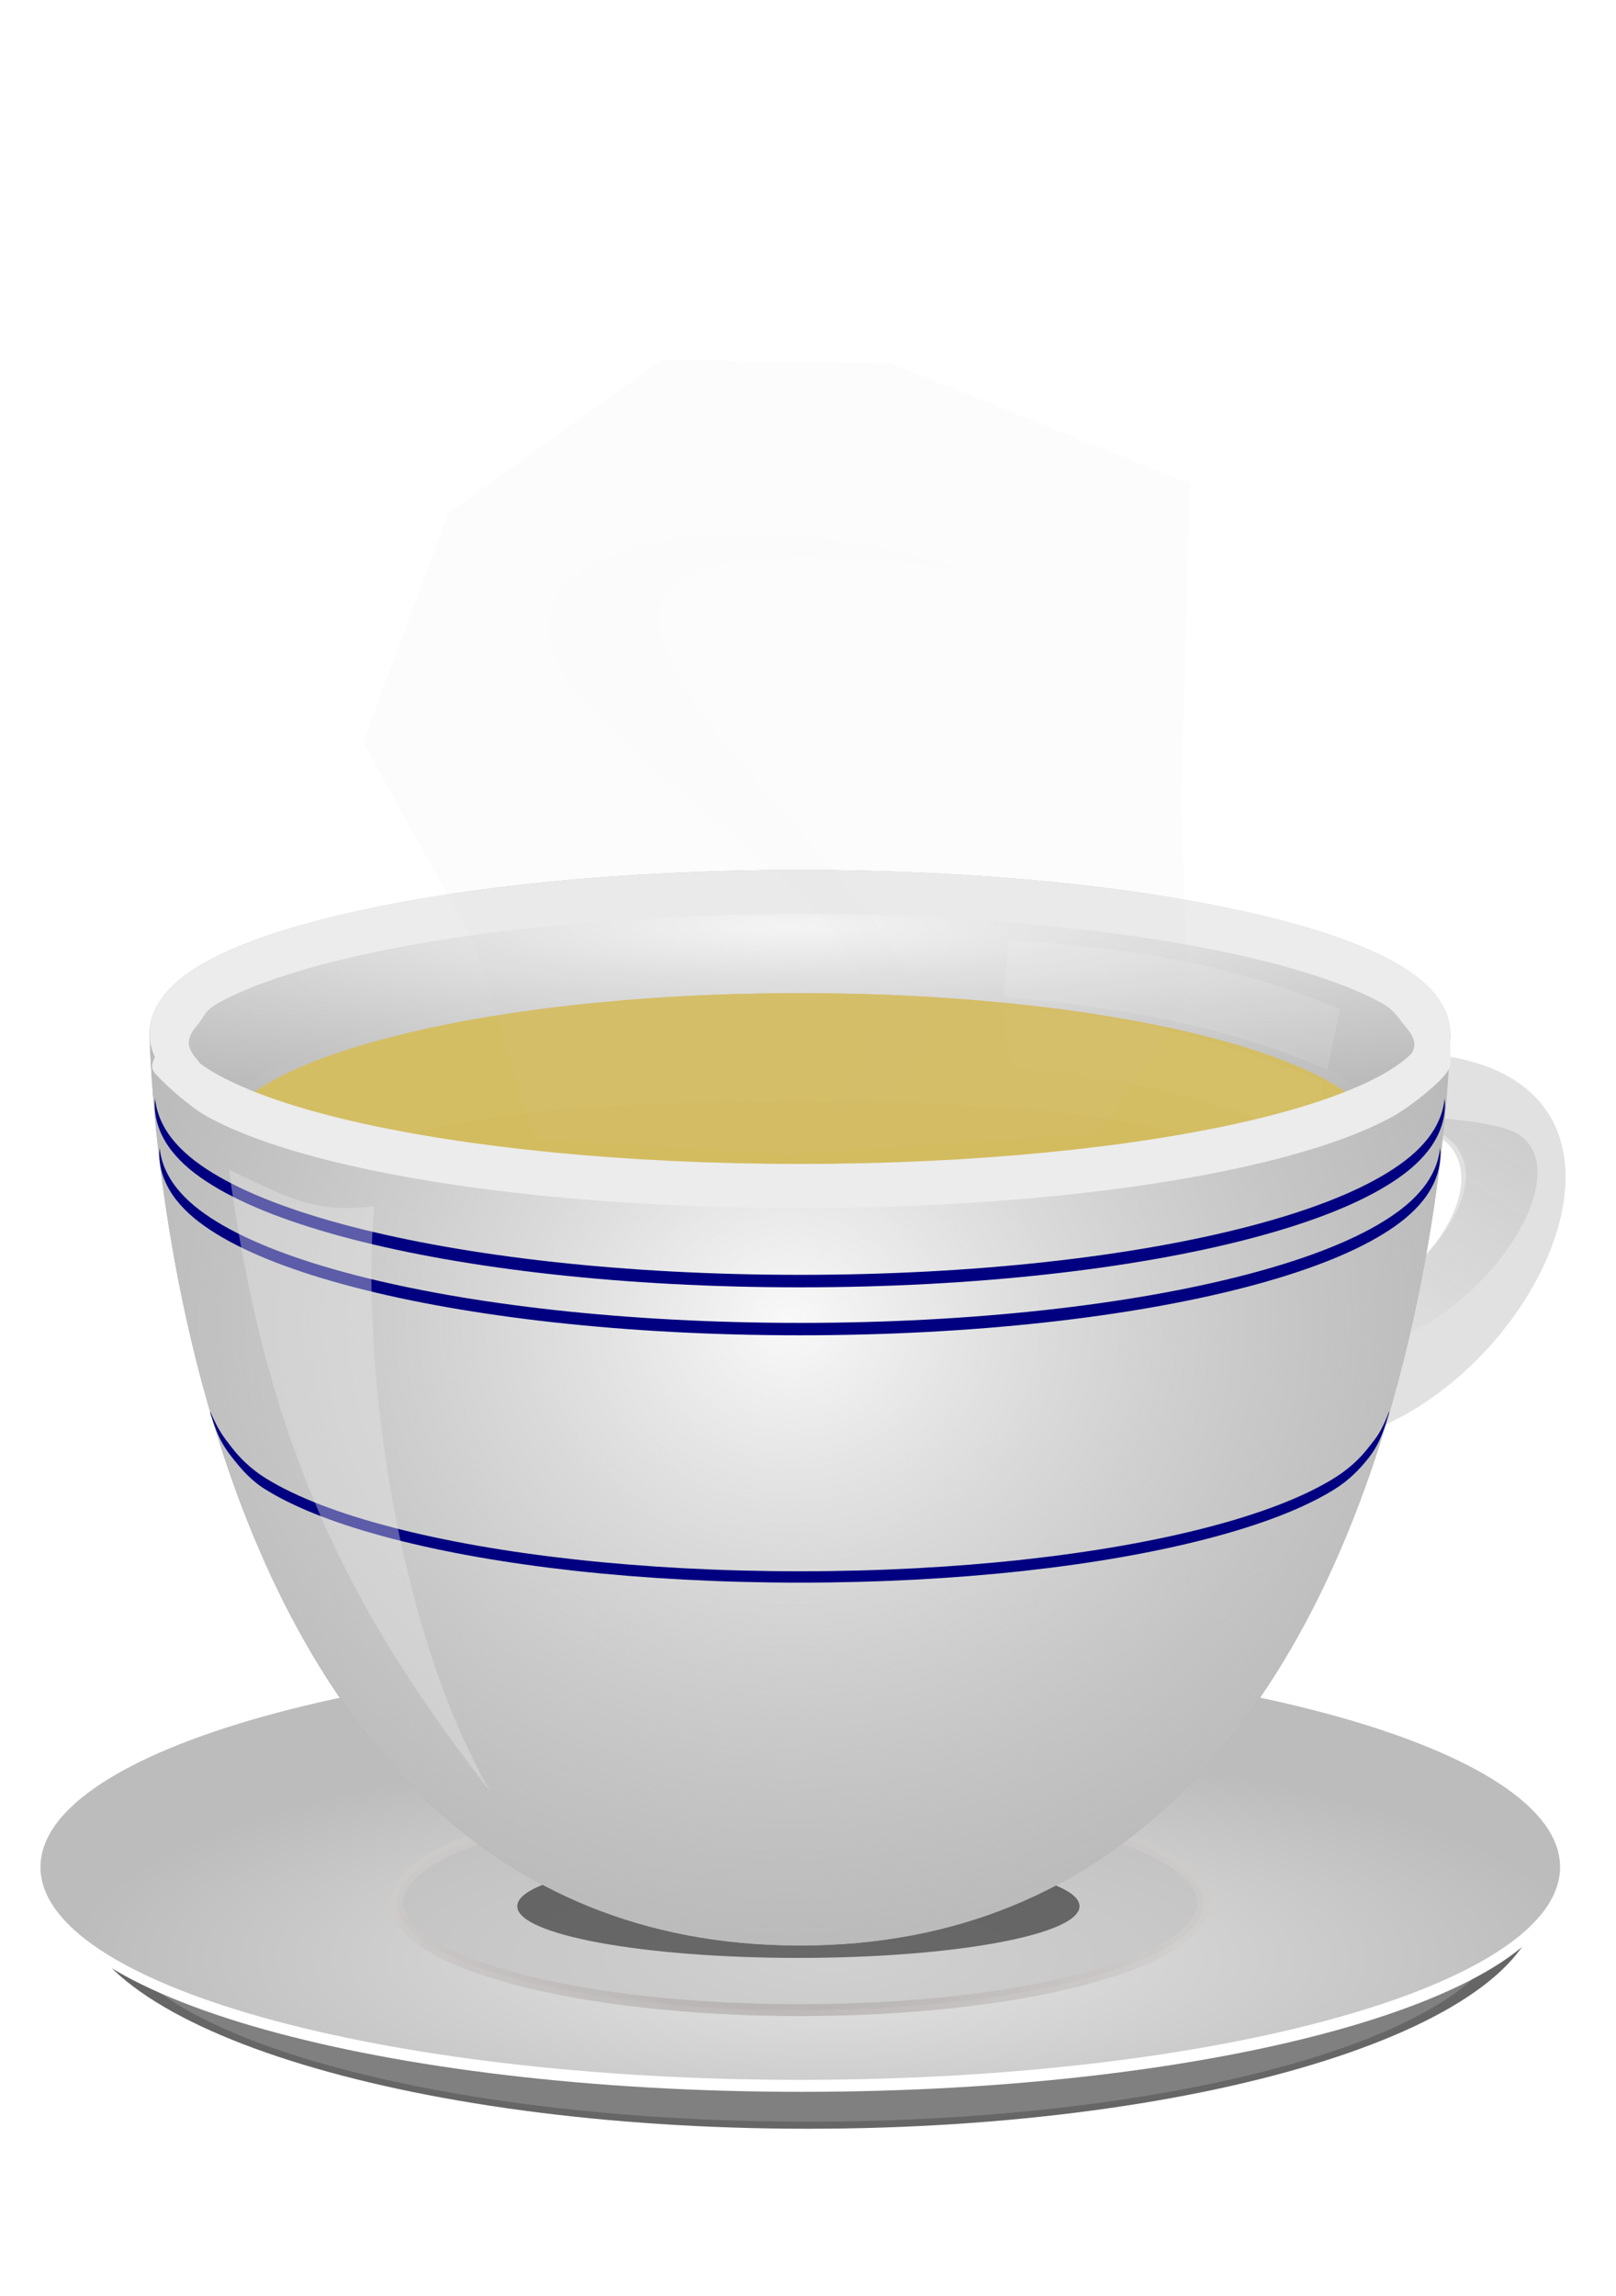 <?xml version="1.0" encoding="UTF-8" standalone="no"?>
<svg
   version="1.1"
   viewBox="0 0 332.598 472.441"
   id="svg18754"
   sodipodi:docname="tea.svg"
   width="88mm"
   height="125mm"
   inkscape:version="1.2.2 (732a01da63, 2022-12-09)"
   xmlns:inkscape="http://www.inkscape.org/namespaces/inkscape"
   xmlns:sodipodi="http://sodipodi.sourceforge.net/DTD/sodipodi-0.dtd"
   xmlns="http://www.w3.org/2000/svg"
   xmlns:svg="http://www.w3.org/2000/svg">
  <sodipodi:namedview
     id="namedview18756"
     pagecolor="#505050"
     bordercolor="#eeeeee"
     borderopacity="1"
     inkscape:showpageshadow="0"
     inkscape:pageopacity="0"
     inkscape:pagecheckerboard="0"
     inkscape:deskcolor="#505050"
     showgrid="false"
     inkscape:zoom="0.79124152"
     inkscape:cx="378.51907"
     inkscape:cy="340.60397"
     inkscape:current-layer="svg18754"
     inkscape:document-units="mm" />
  <defs
     id="defs18700">
    <filter
       id="q"
       x="-0.052"
       y="-0.186"
       width="1.104"
       height="1.371"
       color-interpolation-filters="sRGB">
      <feGaussianBlur
         stdDeviation="5.412"
         id="feGaussianBlur18640" />
    </filter>
    <filter
       id="o"
       color-interpolation-filters="sRGB"
       x="-0.016"
       y="-0.057"
       width="1.032"
       height="1.114">
      <feGaussianBlur
         stdDeviation="0.858"
         id="feGaussianBlur18643" />
    </filter>
    <filter
       id="u"
       x="-0.067"
       y="-0.365"
       width="1.134"
       height="1.731"
       color-interpolation-filters="sRGB">
      <feGaussianBlur
         stdDeviation="2.587"
         id="feGaussianBlur18646" />
    </filter>
    <filter
       id="r"
       color-interpolation-filters="sRGB"
       x="-0.035"
       y="-0.036"
       width="1.07"
       height="1.072">
      <feGaussianBlur
         stdDeviation="1.299"
         id="feGaussianBlur18649" />
    </filter>
    <filter
       id="t"
       color-interpolation-filters="sRGB"
       x="-0.009"
       y="-0.047"
       width="1.017"
       height="1.093">
      <feGaussianBlur
         stdDeviation="0.689"
         id="feGaussianBlur18652" />
    </filter>
    <filter
       id="a"
       x="-0.046"
       y="-0.112"
       width="1.091"
       height="1.225"
       color-interpolation-filters="sRGB">
      <feGaussianBlur
         stdDeviation="2.236"
         id="feGaussianBlur18655" />
    </filter>
    <filter
       id="p"
       color-interpolation-filters="sRGB"
       x="-0.015"
       y="-0.06"
       width="1.03"
       height="1.119">
      <feGaussianBlur
         stdDeviation="3.002"
         id="feGaussianBlur18658" />
    </filter>
    <filter
       id="v"
       x="-0.329"
       y="-0.343"
       width="1.659"
       height="1.686"
       color-interpolation-filters="sRGB">
      <feGaussianBlur
         stdDeviation="41.868"
         id="feGaussianBlur18661" />
    </filter>
    <filter
       id="s"
       x="-0.06"
       y="-0.044"
       width="1.121"
       height="1.087"
       color-interpolation-filters="sRGB">
      <feGaussianBlur
         result="fbSourceGraphic"
         stdDeviation="3.883"
         id="feGaussianBlur18664" />
      <feColorMatrix
         in="fbSourceGraphic"
         result="fbSourceGraphicAlpha"
         values="0 0 0 -1 0 0 0 0 -1 0 0 0 0 -1 0 0 0 0 1 0"
         id="feColorMatrix18666" />
      <feTurbulence
         baseFrequency="0.05"
         numOctaves="5"
         result="result91"
         type="fractalNoise"
         id="feTurbulence18668" />
      <feDisplacementMap
         in="fbSourceGraphic"
         in2="result91"
         result="result5"
         scale="25"
         xChannelSelector="R"
         id="feDisplacementMap18670"
         yChannelSelector="A" />
      <feComposite
         in="fbSourceGraphic"
         in2="result5"
         operator="atop"
         id="feComposite18672" />
    </filter>
    <radialGradient
       id="x"
       cx="323.37"
       cy="457.92"
       r="107"
       gradientTransform="matrix(2.933,6.6487e-7,-5.9363e-7,2.619,-592.04,-483.97)"
       gradientUnits="userSpaceOnUse">
      <stop
         stop-color="#f9f9f9"
         offset="0"
         id="stop18675" />
      <stop
         stop-color="#ccc"
         stop-opacity="0"
         offset="1"
         id="stop18677" />
    </radialGradient>
    <radialGradient
       id="y"
       cx="130"
       cy="-18.99"
       r="107"
       gradientTransform="matrix(6.18,1.3483e-7,0,0.943,-447.03,587.37)"
       gradientUnits="userSpaceOnUse">
      <stop
         stop-color="#f7f7f7"
         offset="0"
         id="stop18680" />
      <stop
         stop-color="#cecece"
         stop-opacity="0"
         offset="1"
         id="stop18682" />
    </radialGradient>
    <radialGradient
       id="z"
       cx="330"
       cy="670.39"
       r="125.5"
       gradientTransform="matrix(1,0,0,0.283,0,442.73)"
       gradientUnits="userSpaceOnUse">
      <stop
         stop-color="#e6e6e6"
         offset="0"
         id="stop18685" />
      <stop
         stop-color="#bcbcbc"
         offset="1"
         id="stop18687" />
    </radialGradient>
    <radialGradient
       id="aa"
       cx="317.6"
       cy="698.26"
       r="125.5"
       gradientTransform="matrix(1.036,0.037,-0.024,0.429,5.253,328.88)"
       gradientUnits="userSpaceOnUse">
      <stop
         stop-color="#978f8f"
         offset="0"
         id="stop18690" />
      <stop
         stop-color="#d1cbcb"
         offset="1"
         id="stop18692" />
    </radialGradient>
    <linearGradient
       id="w"
       x1="588"
       x2="523.82"
       y1="71.52"
       y2="172.52"
       gradientTransform="translate(39.51,552.9)"
       gradientUnits="userSpaceOnUse">
      <stop
         stop-color="#808080"
         offset="0"
         id="stop18695" />
      <stop
         stop-color="#808080"
         stop-opacity="0"
         offset="1"
         id="stop18697" />
    </linearGradient>
  </defs>
  <g
     transform="matrix(0.558,0,0,0.558,-36.265,-127.166)"
     id="g18752">
    <path
       transform="matrix(2.159,0,0,2.449,-338.75,-584.77)"
       d="m 450,617.36 c 0,19.33 -55.964,35 -125,35 -69.036,0 -125,-15.67 -125,-35 0,-19.33 55.964,-35 125,-35 69.036,0 125,15.67 125,35 z"
       fill="#666666"
       filter="url(#q)"
       id="path18702" />
    <path
       transform="matrix(2.067,0,0,2.193,-308.88,-420.37)"
       d="m 450,617.36 c 0,19.33 -55.964,35 -125,35 -69.036,0 -125,-15.67 -125,-35 0,-19.33 55.964,-35 125,-35 69.036,0 125,15.67 125,35 z"
       fill="#808080"
       id="path18704" />
    <path
       transform="matrix(2.242,0,0,2.242,-367.92,-463.34)"
       d="m 450,617.36 c 0,19.33 -55.964,35 -125,35 -69.036,0 -125,-15.67 -125,-35 0,-19.33 55.964,-35 125,-35 69.036,0 125,15.67 125,35 z"
       fill="#ffffff"
       id="path18706" />
    <path
       transform="matrix(2.242,0,0,2.242,-368.48,-467.76)"
       d="m 450,617.36 c 0,19.33 -55.964,35 -125,35 -69.036,0 -125,-15.67 -125,-35 0,-19.33 55.964,-35 125,-35 69.036,0 125,15.67 125,35 z"
       fill="url(#z)"
       id="path18708"
       style="fill:url(#z)" />
    <path
       transform="matrix(1.19,0,0,1.133,-26.604,230.01)"
       d="m 450,617.36 c 0,19.33 -55.964,35 -125,35 -69.036,0 -125,-15.67 -125,-35 0,-19.33 55.964,-35 125,-35 69.036,0 125,15.67 125,35 z"
       fill="#bdbdbd"
       filter="url(#o)"
       opacity="0.733"
       stroke="url(#aa)"
       stroke-linecap="round"
       stroke-linejoin="round"
       stroke-width="3.861"
       id="path18710"
       style="stroke:url(#aa)" />
    <path
       transform="matrix(2.242,0,0,2.242,62.966,424.61)"
       d="m 178.5,225.78 c 0,4.694 -20.707,8.5 -46.25,8.5 -25.543,0 -46.25,-3.806 -46.25,-8.5 0,-4.694 20.707,-8.5 46.25,-8.5 25.543,0 46.25,3.806 46.25,8.5 z"
       fill="#333333"
       filter="url(#u)"
       opacity="0.812"
       id="path18712" />
    <path
       d="m 556.74,617.46 -1.232,26.454 c 87.84,-15.545 41.072,72.978 -20,72 l -1,45 c 90.651,8.959 178.32,-162.67 22.232,-143.45 z"
       fill="#e1e1e1"
       id="path18714" />
    <path
       d="m 573.82,639.15 c 0,0 41.833,0.381 51.693,7.319 27.193,19.135 -35.523,96.704 -82.672,75.478 31.459,-3.421 104.79,-74.757 30.979,-82.797 z"
       fill="url(#w)"
       filter="url(#r)"
       opacity="0.49"
       id="path18716"
       style="fill:url(#w)" />
    <path
       d="m 360.02,548.66 c -65.086,0 -123.98,6.122 -166.93,16.041 -21.474,4.96 -38.975,10.751 -51.487,17.582 -6.256,3.416 -11.232,7.036 -14.991,11.278 -3.759,4.242 -6.445,9.551 -6.445,15.481 0,0 4.483,336.24 239.85,336.24 235.367,0 239.85,-336.24 239.85,-336.24 0,-5.93 -2.686,-11.239 -6.445,-15.481 -3.759,-4.242 -8.735,-7.862 -14.991,-11.278 -12.511,-6.832 -30.012,-12.623 -51.487,-17.582 -42.948,-9.919 -101.84,-16.041 -166.93,-16.041 z"
       fill="#a9a9a9"
       id="path18718" />
    <path
       d="m 360.02,548.66 c -65.086,0 -123.98,6.122 -166.93,16.041 -21.474,4.96 -38.975,10.751 -51.487,17.582 -6.256,3.416 -11.232,7.036 -14.991,11.278 -3.759,4.242 -6.445,9.551 -6.445,15.481 0,0 4.483,336.24 239.85,336.24 235.367,0 239.85,-336.24 239.85,-336.24 0,-5.93 -2.686,-11.239 -6.445,-15.481 -3.759,-4.242 -8.735,-7.862 -14.991,-11.278 -12.511,-6.832 -30.012,-12.623 -51.487,-17.582 -42.948,-9.919 -101.84,-16.041 -166.93,-16.041 z"
       fill="url(#y)"
       id="path18720"
       style="fill:url(#y)" />
    <path
       d="m 360.03,594.12 c -59.032,0 -112.43,6.229 -151.38,16.372 -19.477,5.071 -35.354,11.032 -46.702,18.018 -5.674,3.493 -10.215,7.183 -13.624,11.521 -3.409,4.338 -5.83,9.789 -5.83,15.852 0,6.063 2.421,11.428 5.83,15.766 3.409,4.338 7.95,8.028 13.624,11.521 11.348,6.986 27.225,13.033 46.702,18.104 38.953,10.143 92.352,16.285 151.38,16.285 59.032,0 112.43,-6.143 151.38,-16.285 19.477,-5.071 35.354,-11.119 46.702,-18.104 5.674,-3.493 10.215,-7.183 13.624,-11.521 3.409,-4.338 5.83,-9.702 5.83,-15.766 0,-6.063 -2.421,-11.515 -5.83,-15.852 -3.4,-4.344 -7.94,-8.035 -13.61,-11.528 -11.35,-6.985 -27.23,-12.946 -46.7,-18.017 -38.953,-10.143 -92.352,-16.372 -151.38,-16.372 z"
       color="#000000"
       fill="#d3bc5f"
       style="text-indent:0;text-transform:none"
       id="path18722" />
    <path
       d="m 360.03,594.12 c -59.032,0 -112.43,6.229 -151.38,16.372 -19.477,5.071 -35.354,11.032 -46.702,18.018 -5.674,3.493 -10.215,7.183 -13.624,11.521 -3.409,4.338 -5.83,9.789 -5.83,15.852 0,6.063 2.421,11.428 5.83,15.766 3.409,4.338 7.95,8.028 13.624,11.521 11.348,6.986 27.225,13.033 46.702,18.104 38.953,10.143 92.352,16.285 151.38,16.285 59.032,0 112.43,-6.143 151.38,-16.285 19.477,-5.071 35.354,-11.119 46.702,-18.104 5.674,-3.493 10.215,-7.183 13.624,-11.521 3.409,-4.338 5.83,-9.702 5.83,-15.766 0,-6.063 -2.421,-11.515 -5.83,-15.852 -3.4,-4.344 -7.94,-8.035 -13.61,-11.528 -11.35,-6.985 -27.23,-12.946 -46.7,-18.017 -38.953,-10.143 -92.352,-16.372 -151.38,-16.372 z"
       color="#000000"
       fill="#d3bc5f"
       style="text-indent:0;text-transform:none"
       id="path18724" />
    <path
       transform="matrix(2.242,0,0,2.242,64.966,418.65)"
       d="m 131.62,76.281 c -26.335,0 -50.154,2.788 -67.531,7.312 -8.689,2.262 -15.781,4.915 -20.844,8.031 -2.531,1.558 -4.542,3.19 -6.062,5.125 -1.521,1.935 -2.594,4.389 -2.594,7.094 0,2.705 1.073,5.096 2.594,7.031 0.253,0.322 0.531,0.63 0.812,0.938 1.405,-1.53 5.712,-0.861 7.813,-2.155 5.062,-3.116 12.155,-5.769 20.844,-8.031 17.378,-4.525 38.949,-5.56 65.283,-5.56 26.335,0 48.424,1.477 65.802,6.002 8.689,2.262 15.781,4.915 20.844,8.031 2.102,1.294 5.259,0.182 6.664,1.713 0.281,-0.307 0.559,-0.615 0.812,-0.938 1.521,-1.935 2.625,-4.326 2.625,-7.031 0,-2.705 -1.104,-5.159 -2.625,-7.094 -1.521,-1.935 -3.531,-3.567 -6.062,-5.125 -5.062,-3.116 -12.155,-5.769 -20.844,-8.031 -17.378,-4.525 -41.196,-7.312 -67.531,-7.312 z"
       color="#000000"
       fill="#d8d8d8"
       filter="url(#t)"
       opacity="0.202"
       style="text-indent:0;text-transform:none"
       id="path18726" />
    <path
       d="m 120.18,609.03 c 0,0 4.483,336.27 239.85,336.27 235.367,0 239.85,-336.27 239.85,-336.27 -59.38,55.195 -185.1,53.863 -239.85,54.247 -47.428,-9.048 -232.78,-4.109 -239.85,-54.247 z"
       fill="#b5b5b5"
       id="path18728" />
    <path
       d="m 120.18,609.03 c 0,0 4.483,336.27 239.85,336.27 235.367,0 239.85,-336.27 239.85,-336.27 -59.38,55.195 -185.1,53.863 -239.85,54.247 -47.428,-9.048 -232.78,-4.109 -239.85,-54.247 z"
       fill="url(#x)"
       id="path18730"
       style="fill:url(#x)" />
    <path
       d="m 360.03,548.66 c -65.086,0 -123.96,6.092 -166.91,16.011 -21.474,4.96 -38.98,10.789 -51.491,17.62 -6.256,3.416 -11.263,7.025 -15.021,11.267 -3.759,4.242 -6.428,9.573 -6.428,15.502 0,5.93 2.669,11.176 6.428,15.418 3.759,4.242 8.765,7.851 15.021,11.267 12.511,6.832 30.017,12.745 51.491,17.705 42.948,9.919 101.82,15.926 166.91,15.926 65.086,0 123.96,-6.007 166.91,-15.926 21.474,-4.96 38.98,-10.873 51.491,-17.705 6.256,-3.416 11.263,-7.025 15.021,-11.267 3.759,-4.242 6.428,-9.488 6.428,-15.418 0,-5.93 -2.669,-11.26 -6.428,-15.502 -3.759,-4.242 -8.765,-7.851 -15.021,-11.267 C 565.92,575.459 548.414,569.63 526.94,564.671 483.992,554.752 425.12,548.66 360.03,548.66 Z m 0,12.283 c 64.563,0 123.01,6.138 165.02,15.841 21.007,4.852 37.939,10.632 49.186,16.773 5.623,3.071 9.801,6.248 12.296,9.064 2.496,2.817 3.144,4.882 3.144,6.438 0,1.556 -0.648,3.537 -3.144,6.354 -2.496,2.817 -6.673,5.994 -12.296,9.064 -11.247,6.141 -28.178,12.006 -49.186,16.858 -42.01,9.705 -100.45,15.758 -165.02,15.758 -64.559,0 -123.01,-6.053 -165.02,-15.757 -21.007,-4.851 -37.939,-10.717 -49.186,-16.858 -5.623,-3.071 -9.801,-6.248 -12.296,-9.064 -2.496,-2.817 -3.144,-4.797 -3.144,-6.354 0,-1.556 0.648,-3.622 3.144,-6.438 2.496,-2.817 6.673,-5.994 12.296,-9.064 11.247,-6.141 28.178,-11.921 49.186,-16.773 42.014,-9.703 100.46,-15.841 165.02,-15.841 z"
       color="#000000"
       fill="#ececec"
       style="text-indent:0;text-transform:none"
       id="path18732" />
    <path
       d="m 123.88,651.15 c -0.059,0.69 -0.143,1.439 -0.143,2.145 0,6.586 2.589,12.375 6.291,17.086 3.703,4.711 8.636,8.717 14.799,12.511 12.325,7.588 29.604,14.152 50.759,19.66 42.314,11.016 100.32,17.729 164.43,17.729 64.119,0 122.12,-6.713 164.43,-17.73 21.155,-5.508 38.433,-12.072 50.759,-19.66 6.163,-3.794 11.096,-7.8 14.799,-12.511 3.703,-4.712 6.291,-10.501 6.291,-17.086 0,-0.706 -0.085,-1.455 -0.143,-2.145 -0.554,5.592 -2.909,10.533 -6.148,14.656 -3.703,4.711 -8.636,8.717 -14.799,12.511 -12.325,7.588 -29.604,14.152 -50.759,19.66 -42.31,11.017 -100.31,17.73 -164.43,17.73 -64.119,0 -122.12,-6.713 -164.43,-17.73 -21.155,-5.508 -38.433,-12.072 -50.759,-19.66 -6.163,-3.794 -11.096,-7.8 -14.799,-12.511 -3.24,-4.123 -5.594,-9.064 -6.148,-14.656 z"
       color="#000000"
       fill="#000080"
       style="text-indent:0;text-transform:none"
       id="path18734" />
    <path
       d="m 122.2,632.97 c -0.059,0.695 -0.144,1.449 -0.144,2.16 0,6.633 2.607,12.463 6.336,17.208 3.729,4.745 8.697,8.779 14.904,12.6 12.413,7.642 29.814,14.252 51.12,19.8 42.615,11.095 101.03,17.856 165.6,17.856 64.575,0 122.99,-6.761 165.6,-17.856 21.306,-5.548 38.707,-12.158 51.12,-19.8 6.207,-3.821 11.175,-7.855 14.904,-12.6 3.729,-4.745 6.336,-10.575 6.336,-17.208 0,-0.711 -0.085,-1.465 -0.144,-2.16 -0.558,5.631 -2.929,10.608 -6.192,14.76 -3.729,4.745 -8.697,8.779 -14.904,12.6 -12.413,7.642 -29.814,14.252 -51.12,19.8 -42.611,11.095 -101.02,17.856 -165.6,17.856 -64.575,0 -122.99,-6.761 -165.6,-17.856 -21.305,-5.548 -38.707,-12.158 -51.12,-19.8 -6.207,-3.821 -11.175,-7.855 -14.904,-12.6 -3.263,-4.152 -5.634,-9.128 -6.192,-14.76 z"
       color="#000000"
       fill="#000080"
       style="text-indent:0;text-transform:none"
       id="path18736" />
    <path
       d="m 142.54,748.42 c -0.054,0.631 0.335,1.408 0.525,2.025 2.192,7.092 4.122,10.541 7.509,14.852 3.388,4.31 6.929,8.505 12.567,11.976 11.276,6.942 27.084,12.947 46.438,17.987 38.709,10.079 91.773,16.221 150.43,16.221 58.661,0 111.72,-6.142 150.43,-16.221 19.354,-5.04 35.162,-11.045 46.438,-17.987 5.638,-3.471 9.621,-7.578 13.009,-11.888 3.388,-4.311 5.224,-8.915 7.036,-15.065 0.183,-0.62 0.548,-1.393 0.494,-2.025 -3.1,7.882 -4.531,9.393 -7.707,13.434 -3.176,4.041 -7.194,7.887 -12.832,11.358 -11.276,6.942 -27.084,12.947 -46.438,17.987 -38.709,10.079 -91.773,16.221 -150.43,16.221 -58.661,0 -111.73,-6.142 -150.43,-16.221 -19.354,-5.04 -35.162,-11.045 -46.438,-17.987 -5.638,-3.471 -9.815,-7.713 -12.744,-11.534 -2.929,-3.822 -4.72,-5.837 -7.858,-13.132 z"
       color="#000000"
       fill="#000080"
       style="text-indent:0;text-transform:none"
       id="path18738" />
    <path
       d="m 551.64,649.18 c -42.17,-17.738 -75.54,-24.069 -114,-27.87 l -2.561,-21.895 c 43.766,3.084 76.685,9.904 117.63,27.077 z"
       fill="#ffffff"
       filter="url(#a)"
       opacity="0.134"
       id="path18740" />
    <path
       d="m 360.03,552.66 c -65.086,0 -123.96,6.092 -166.91,16.011 -21.474,4.96 -38.98,10.789 -51.491,17.62 -6.256,3.416 -11.263,7.025 -15.021,11.267 -3.759,4.242 -2.185,7.452 -2.185,13.381 0,5.93 -5.816,8.701 -2.058,12.943 3.759,4.242 13.008,12.447 19.264,15.863 12.511,6.832 30.017,12.745 51.491,17.705 42.948,9.919 101.82,15.926 166.91,15.926 65.086,0 123.96,-6.007 166.91,-15.926 21.474,-4.96 38.98,-10.873 51.491,-17.705 6.256,-3.416 15.152,-10.56 18.91,-14.802 3.759,-4.242 2.539,-5.953 2.539,-11.882 0,-5.93 -2.669,-11.26 -6.428,-15.502 -3.759,-4.242 -8.765,-7.851 -15.021,-11.267 -12.511,-6.832 -30.017,-12.661 -51.491,-17.62 -42.948,-9.919 -101.82,-16.011 -166.91,-16.011 z m 0,12.283 c 64.563,0 123.01,6.138 165.02,15.841 21.007,4.852 37.939,10.632 49.186,16.773 5.623,3.071 6.796,6.248 9.291,9.064 2.496,2.817 3.144,4.882 3.144,6.438 0,1.556 -0.648,3.537 -3.144,6.354 -2.496,2.817 -3.668,5.994 -9.291,9.064 -11.24,6.142 -28.18,12.008 -49.18,16.859 -42.02,9.704 -100.46,15.757 -165.03,15.757 -64.559,0 -123.01,-6.053 -165.02,-15.757 -21.007,-4.851 -37.939,-10.717 -49.186,-16.858 -5.623,-3.071 -5.558,-6.955 -8.054,-9.771 -2.496,-2.817 -3.144,-4.797 -3.144,-6.354 0,-1.556 0.648,-3.622 3.144,-6.438 2.496,-2.817 2.43,-5.287 8.054,-8.357 11.247,-6.141 28.178,-11.921 49.186,-16.773 42.014,-9.703 100.46,-15.841 165.02,-15.841 z"
       color="#000000"
       fill="#ececec"
       filter="url(#p)"
       style="text-indent:0;text-transform:none"
       id="path18742" />
    <path
       d="m 149.47,659.18 c 21.683,10.492 31.984,16.172 53.5,13.5 -4.836,57.382 7.816,155.25 43,216 -46.509,-59.902 -81.876,-119.9 -96.5,-229.5 z"
       fill="#e6e6e6"
       opacity="0.401"
       id="path18744" />
    <path
       d="m 262.25,647.99 -22.281,-72.347 -41.071,-74.054 31.497,-84.456 78.828,-56.61 84.054,1.314 110.61,44.485 -3.225,117.15 2.373,70.882 -10.047,18.77 -22.849,32.74 -114.55,7.778 z"
       fill="#c8b7b7"
       filter="url(#v)"
       opacity="0.221"
       id="path18746" />
    <path
       d="M 367.61,638.8 C 527.24,611.231 122.83,400.15 421.35,437.98 325.854,408.643 253.96,431.578 269.2,468.852 c 22.312,54.545 167.28,106.96 98.407,169.95 z"
       fill="#c8b7b7"
       filter="url(#s)"
       opacity="0.125"
       id="path18748" />
    <path
       d="M 554.64,622.18 C 512.47,604.45 473.6,599.11 435.14,595.31 l 1.939,-20.895 c 43.766,3.084 81.185,8.404 122.13,25.577 z"
       fill="#ffffff"
       filter="url(#a)"
       opacity="0.338"
       id="path18750" />
  </g>
</svg>
